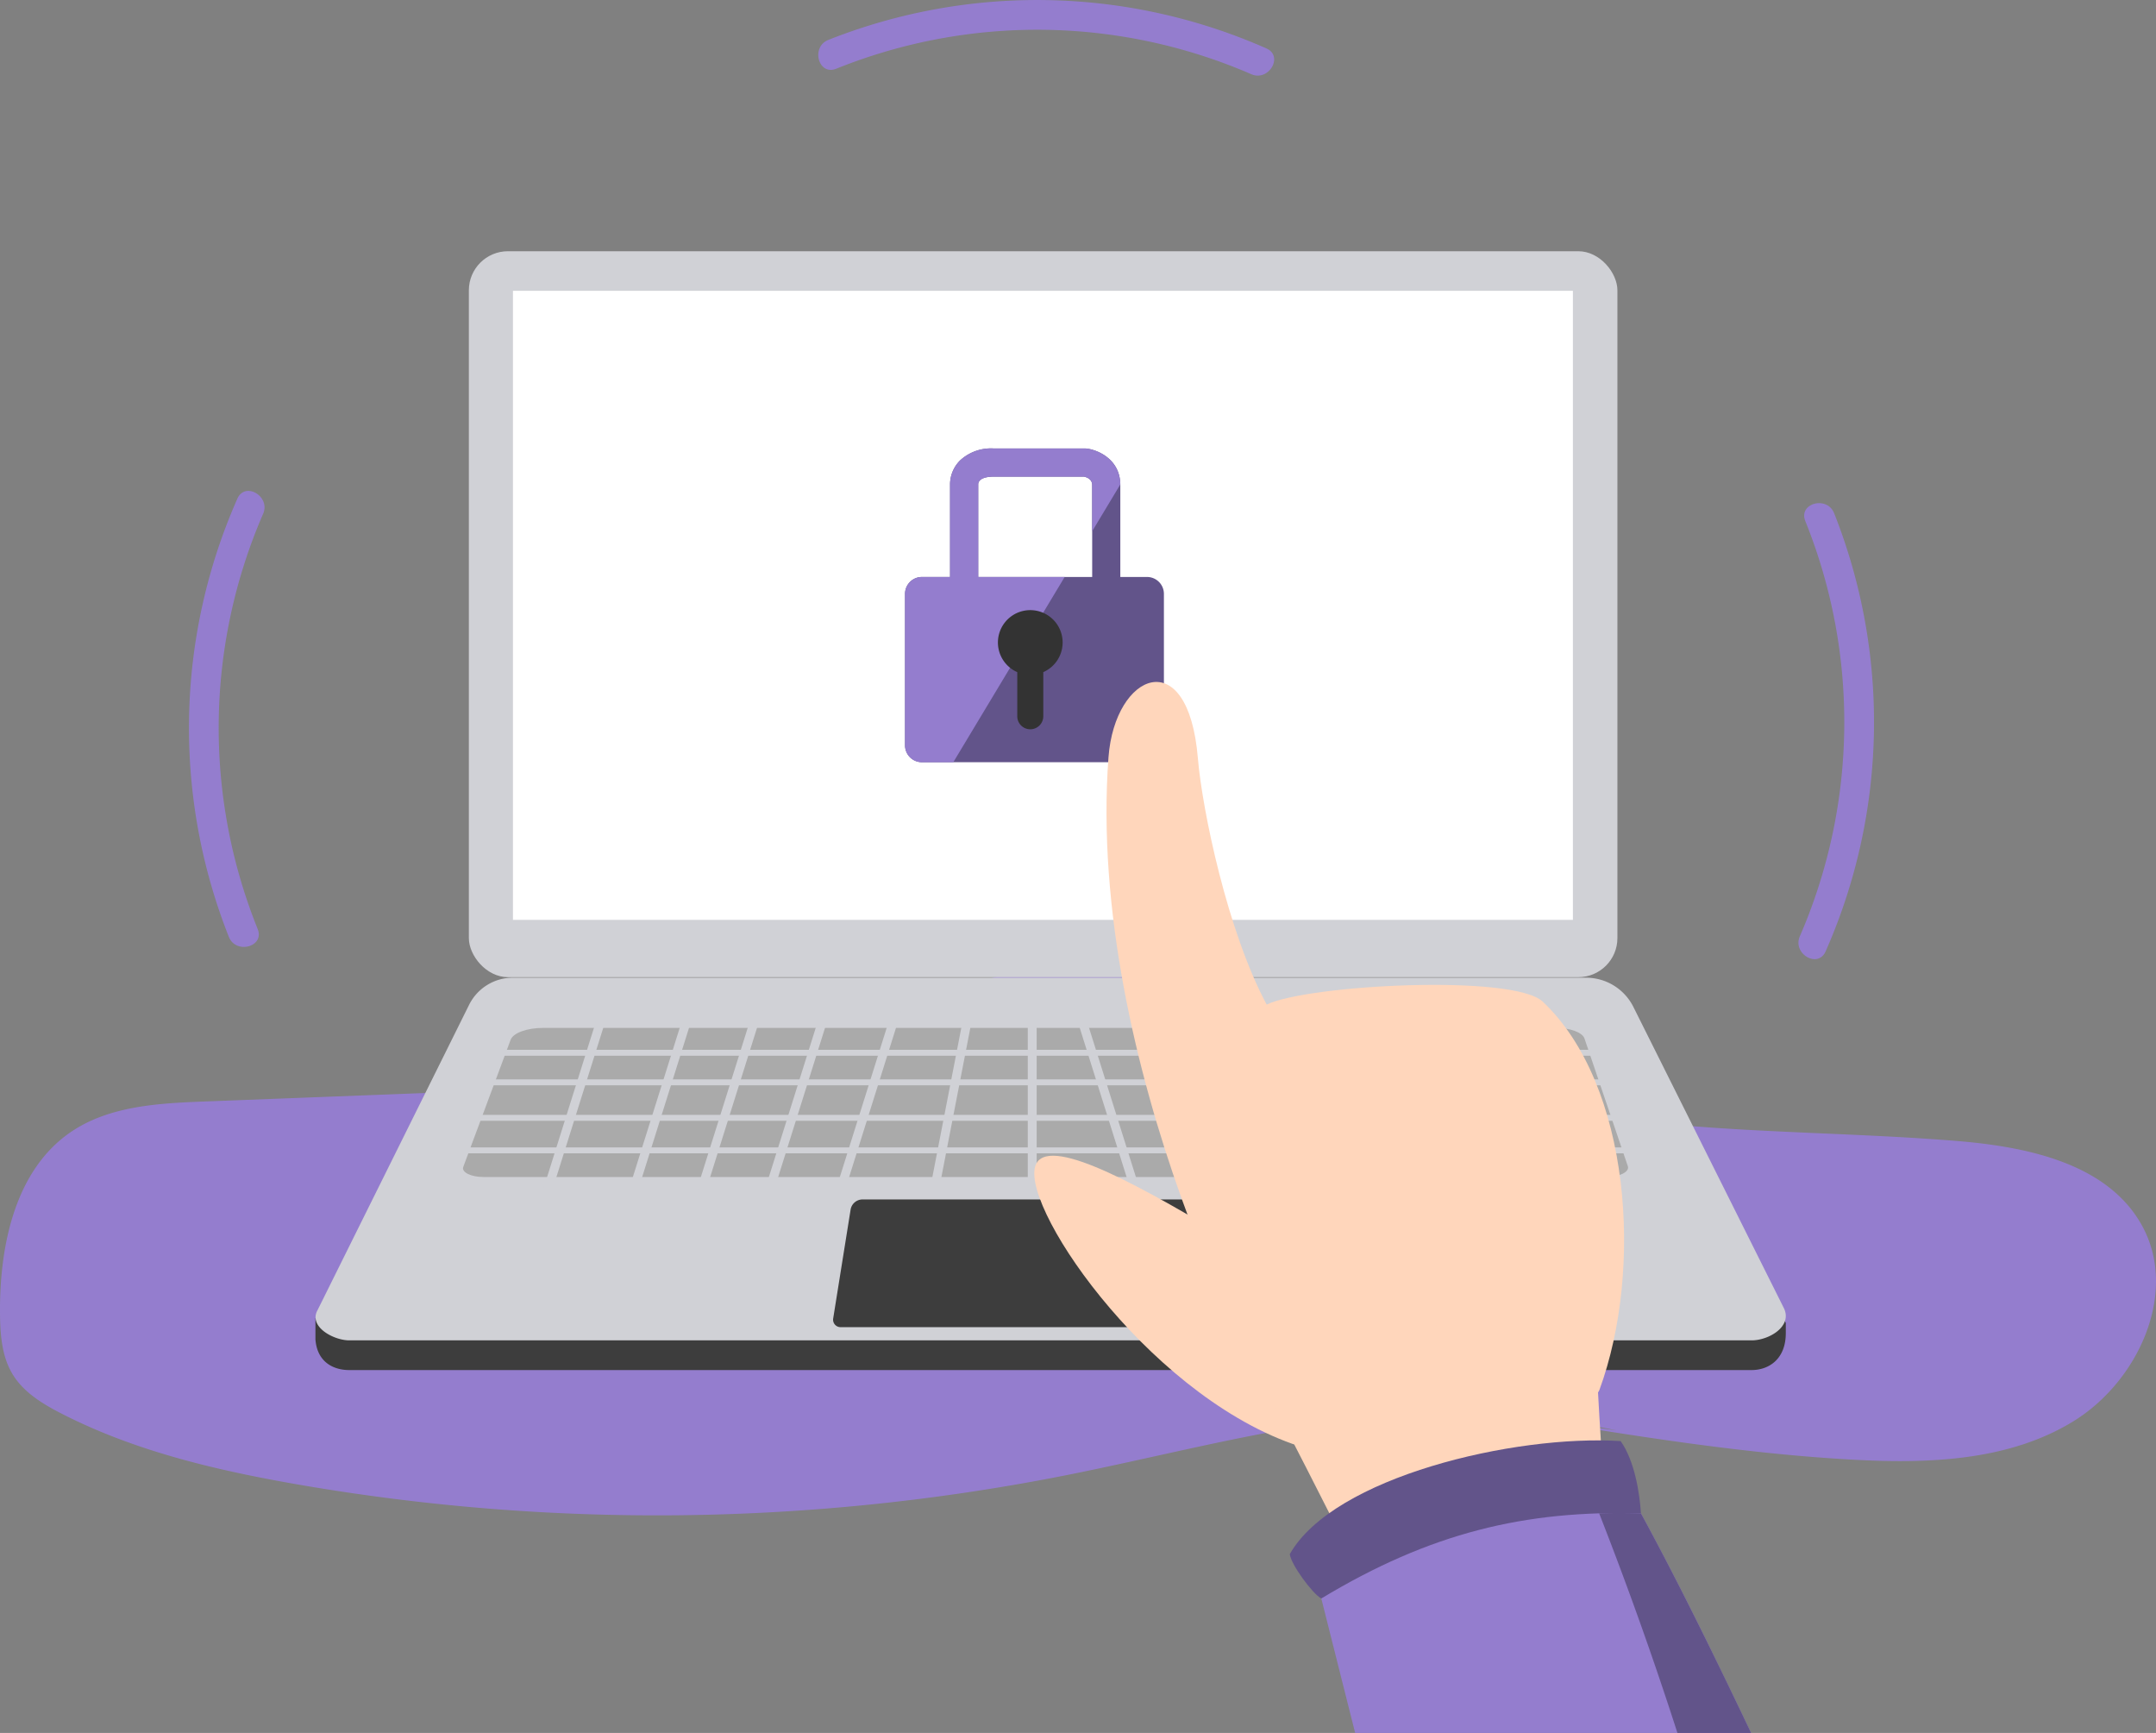 <svg xmlns="http://www.w3.org/2000/svg" xmlns:xlink="http://www.w3.org/1999/xlink" width="465" height="373.66" viewBox="0 0 465 373.66"><rect x="0" y="0" width="465" height="373.66" fill="#808080" stroke="none"/><defs><style>.a{fill:none;}.b{fill:#947dce;}.c{fill:#ce521f;}.d{fill:#ebebeb;}.e{fill:#8e96a3;}.f{fill:#3d3d3d;}.g{fill:#d0d1d6;}.h{fill:#fff;}.i{fill:#aaa;}.j{fill:#62548a;}.k{fill:#333;}.l{clip-path:url(#a);}.m{fill:#ffd6bb;}</style><clipPath id="a"><rect class="a" width="230.142" height="241.224"/></clipPath></defs><g transform="translate(-842.384 -306.738)"><g transform="translate(842.384 306.738)"><path class="b" d="M1191.085,601.013a174.254,174.254,0,0,0-46.723-3.322c-24.58,1.575-48.484,8.332-72.65,13.1a453.983,453.983,0,0,1-165.756,1.761c-17.351-3.041-34.724-7.167-50.392-15.215-4.032-2.071-8.1-4.549-10.452-8.422s-2.687-8.608-2.725-13.137c-.119-14.618,3.244-30.965,15.351-39.159,8.246-5.582,18.781-6.148,28.732-6.531l75.94-2.92c16.948-.652,34.132-1.343,50.317-6.418,11.459-3.594,22.129-9.3,33.3-13.7,19.438-7.65,41.335-11.235,61.252-4.936,13.511,4.273,25.234,12.77,38.026,18.868,36.489,17.393,78.856,14.325,119.143,17.62,15.181,1.241,32.448,4.837,39.864,18.141,8.03,14.407-.684,33.647-14.731,42.289s-31.52,9.191-47.987,8.265c-23.752-1.334-47.282-5.189-70.758-9.039" transform="translate(-842.384 -292.58)"/><g transform="translate(68.032 54.17)"><g transform="translate(37.578 97.006)"><path class="c" d="M941.34,450.713h0a.911.911,0,0,1-.538-1.166l.739-2.008,1.7.628-.74,2.007A.911.911,0,0,1,941.34,450.713Z" transform="translate(-940.746 -447.539)"/></g><g transform="translate(47.077 100.489)"><path class="c" d="M950.187,453.971h0a.91.91,0,0,1-.538-1.166l.739-2.007c.049-.134,1.7.646,1.7.646l-.732,1.988A.91.91,0,0,1,950.187,453.971Z" transform="translate(-949.593 -450.783)"/></g><g transform="translate(37.394 95.83)"><path class="d" d="M941.17,450.4h0a.91.91,0,0,1-.539-1.166l.81-2.2a.91.91,0,0,1,1.166-.538h0a.911.911,0,0,1,.538,1.166l-.808,2.2A.911.911,0,0,1,941.17,450.4Z" transform="translate(-940.575 -446.443)"/></g><g transform="translate(46.874 99.32)"><path class="d" d="M950,453.652h0a.912.912,0,0,1-.539-1.166l.81-2.2a.91.91,0,0,1,1.166-.539h0a.911.911,0,0,1,.538,1.166l-.808,2.2A.912.912,0,0,1,950,453.652Z" transform="translate(-949.404 -449.694)"/></g><g transform="translate(34.368 120.751)"><rect class="e" width="3.861" height="5.955" transform="translate(0 3.623) rotate(-69.783)"/></g><g transform="translate(36.915 114.365)"><rect class="e" width="3.861" height="5.955" transform="translate(0 3.623) rotate(-69.783)"/></g><g transform="translate(0 163.051)"><path class="f" d="M1215.5,587.245H913.013c-3.36,0-6.906-1.693-7.266-6.627v-4.533l33.11-61.183a10.539,10.539,0,0,1,9.44-5.852H1179.78c4.319,0,13.844,8.507,15.776,12.371l27.316,55.686v2C1222.938,584.907,1219.189,587.245,1215.5,587.245Z" transform="translate(-905.747 -509.051)"/></g><g transform="translate(0.027 156.645)"><path class="g" d="M1215.529,581.281H913.038c-3.36,0-8.888-2.946-6.811-6.567l32.656-65.776a10.54,10.54,0,0,1,9.44-5.853H1179.8a11.4,11.4,0,0,1,10.2,6.306l32.327,64.686C1224.6,578.2,1219.214,581.281,1215.529,581.281Z" transform="translate(-905.772 -503.085)"/></g><g transform="translate(33.089)"><rect class="g" width="247.718" height="156.531" rx="8.435"/></g><g transform="translate(42.6 8.538)"><rect class="h" width="228.608" height="135.636"/></g><g transform="translate(111.646 204.459)"><path class="f" d="M1100.469,575.153h-89.131a1.607,1.607,0,0,1-1.587-1.861l3.758-23.477a2.611,2.611,0,0,1,2.578-2.2h80.392a2.294,2.294,0,0,1,2.271,1.963l3.444,23.609A1.739,1.739,0,0,1,1100.469,575.153Z" transform="translate(-1009.731 -547.617)"/></g><g transform="translate(31.829 167.469)"><path class="i" d="M1181.934,545.312H939.759c-2.686,0-4.736-1.033-4.311-2.173l10.212-27.407c.551-1.478,3.519-2.566,7-2.566H1171.1c3.1,0,5.722.975,6.169,2.291l9.359,27.562C1186.99,544.235,1184.787,545.312,1181.934,545.312Z" transform="translate(-935.392 -513.166)"/></g><g transform="translate(31.191 161.35)"><g transform="translate(0 10.842)"><rect class="g" width="252.548" height="1.275"/></g><g transform="translate(0 17.219)"><rect class="g" width="252.548" height="1.275"/></g><g transform="translate(0 24.872)"><rect class="g" width="252.548" height="1.275"/></g><g transform="translate(0 31.887)"><rect class="g" width="252.548" height="1.275"/></g><g transform="translate(17.971 0.681)"><rect class="g" width="1.913" height="42.091" transform="translate(12.614 0) rotate(17.439)"/></g><g transform="translate(36.466 0.681)"><rect class="g" width="1.913" height="42.091" transform="translate(12.614) rotate(17.439)"/></g><g transform="translate(51.134 0.681)"><rect class="g" width="1.913" height="42.091" transform="translate(12.614 0) rotate(17.439)"/></g><g transform="translate(65.802 0.681)"><rect class="g" width="1.913" height="42.091" transform="translate(12.614) rotate(17.439)"/></g><g transform="translate(81.108 0.681)"><rect class="g" width="1.913" height="42.091" transform="translate(12.614 0) rotate(17.439)"/></g><g transform="translate(101.238 0.203)"><rect class="g" width="1.913" height="42.091" transform="translate(8.016) rotate(10.978)"/></g><g transform="translate(122.448)"><rect class="g" width="1.913" height="42.091"/></g><g transform="translate(221.413 0.681)"><rect class="g" width="1.913" height="42.091" transform="translate(0 0.573) rotate(-17.439)"/></g><g transform="translate(203.556 0.681)"><rect class="g" width="1.913" height="42.091" transform="translate(0 0.573) rotate(-17.439)"/></g><g transform="translate(185.699 0.681)"><rect class="g" width="1.913" height="42.091" transform="translate(0 0.573) rotate(-17.439)"/></g><g transform="translate(167.842 0.681)"><rect class="g" width="1.913" height="42.091" transform="translate(0 0.573) rotate(-17.439)"/></g><g transform="translate(149.985 0.681)"><rect class="g" width="1.913" height="42.091" transform="translate(0 0.573) rotate(-17.439)"/></g><g transform="translate(132.128 0.681)"><rect class="g" width="1.913" height="42.091" transform="translate(0 0.573) rotate(-17.439)"/></g></g></g><g transform="translate(40.752 105.852)"><path class="b" d="M895.163,499.786a115.99,115.99,0,0,1,1.176-89.526c1.651-3.76-3.9-7.042-5.563-3.251a122.289,122.289,0,0,0-1.825,94.49c1.524,3.8,7.757,2.141,6.212-1.713Z" transform="translate(-880.34 -405.325)"/></g><g transform="translate(176.488)"><path class="b" d="M1010.622,321.561a115.987,115.987,0,0,1,89.525,1.176c3.76,1.651,7.042-3.9,3.251-5.563a122.286,122.286,0,0,0-94.489-1.825c-3.8,1.524-2.142,7.757,1.713,6.212Z" transform="translate(-1006.76 -306.738)"/></g><g transform="translate(387.883 108.494)"><path class="b" d="M1205.128,411.648a115.983,115.983,0,0,1-1.177,89.525c-1.651,3.76,3.9,7.042,5.563,3.251a122.277,122.277,0,0,0,1.825-94.489c-1.524-3.8-7.757-2.142-6.211,1.713Z" transform="translate(-1203.647 -407.786)"/></g><g transform="translate(195.201 96.702)"><path class="j" d="M1076.38,424.509h-5.766V404.687c0-.043,0-.084,0-.126-.073-5.368-4.718-7.406-7.185-7.732a2.882,2.882,0,0,0-.4-.027H1043.3a9.809,9.809,0,0,0-7.255,2.587,7.334,7.334,0,0,0-2.151,4.995v20.125h-6.069a3.641,3.641,0,0,0-3.641,3.642v32.657a3.642,3.642,0,0,0,3.641,3.642h48.55a3.641,3.641,0,0,0,3.641-3.642V428.151A3.641,3.641,0,0,0,1076.38,424.509Zm-11.834,0h-24.578V404.448c.1-1,1.311-1.575,3.337-1.575h19.479c.474.1,1.762.478,1.762,1.815v19.822Z" transform="translate(-1024.189 -396.803)"/><path class="b" d="M1039.968,424.509V404.448c.1-1,1.311-1.575,3.337-1.575h19.479c.474.1,1.762.478,1.762,1.815v9.961l6.065-10.086c-.073-5.368-4.718-7.406-7.185-7.732a2.882,2.882,0,0,0-.4-.027H1043.3a9.809,9.809,0,0,0-7.255,2.587,7.334,7.334,0,0,0-2.151,4.995v20.125h-6.069a3.641,3.641,0,0,0-3.641,3.642v32.657a3.642,3.642,0,0,0,3.641,3.642h6.769l24.017-39.941Z" transform="translate(-1024.189 -396.803)"/><path class="k" d="M1056.8,436.247a6.979,6.979,0,1,0-9.785,6.389V452.1a2.807,2.807,0,1,0,5.613,0v-9.465A6.979,6.979,0,0,0,1056.8,436.247Z" transform="translate(-1022.815 -394.411)"/></g></g><g transform="translate(1018.872 439.173)"><g class="l"><g transform="translate(46.583 14.607)"><g transform="translate(0 102.158)"><path class="m" d="M1094.172,558.017c-19.86-11.961-40.011-23.437-43.511-17.625-4.668,7.75,23.094,49.179,55.172,60.578C1117.938,605.273,1128.278,552.055,1094.172,558.017Z" transform="translate(-1050.145 -538.836)"/></g><g transform="translate(15.579)"><path class="m" d="M1065.082,459.92c-4.884,65.488,33.678,140.031,38.787,141.955,20.481,7.716,64.51,1.542,67.116-5.582,9.516-26,6.675-65.829-12.248-83.672-6.352-5.989-50.706-3.645-59.537.635-8.41-15.628-13.9-41.877-14.845-53.166C1082.265,435.066,1066.443,441.67,1065.082,459.92Z" transform="translate(-1064.656 -443.689)"/></g><path class="m" d="M1095.428,584.9s31.194,59.587,33.807,69.211c15.119-.584,36.546-18.286,42.5-19.376,0,0-4.753-54.671-3.921-71.41Z" transform="translate(-1046.809 -434.873)"/><g transform="translate(55.111 163.539)"><path class="j" d="M1172.828,596.151c-22.953-1.438-61.925,7.733-71.354,24.368.209,2.193,4.9,8.581,6.792,9.568l68.933-18.35C1176.952,607.487,1175.847,600.4,1172.828,596.151Z" transform="translate(-1101.474 -596.004)"/><path class="b" d="M1269.9,806.2c-34.132-69.364-67.992-149.391-93.165-195.534-24.992-.731-45.5,4.208-68.933,18.35,14.421,57.383,44.474,176.914,66.993,250.388C1212.512,860.213,1244.825,835.312,1269.9,806.2Z" transform="translate(-1101.008 -594.929)"/><path class="j" d="M1172.62,610.662c-3.065-.089-6.062-.092-9.006-.005a810.561,810.561,0,0,1,40.094,136.536,818.752,818.752,0,0,1,14.319,103.055,291.429,291.429,0,0,0,47.759-44.051C1231.652,736.832,1197.794,656.806,1172.62,610.662Z" transform="translate(-1096.895 -594.929)"/></g></g></g></g></g></svg>
